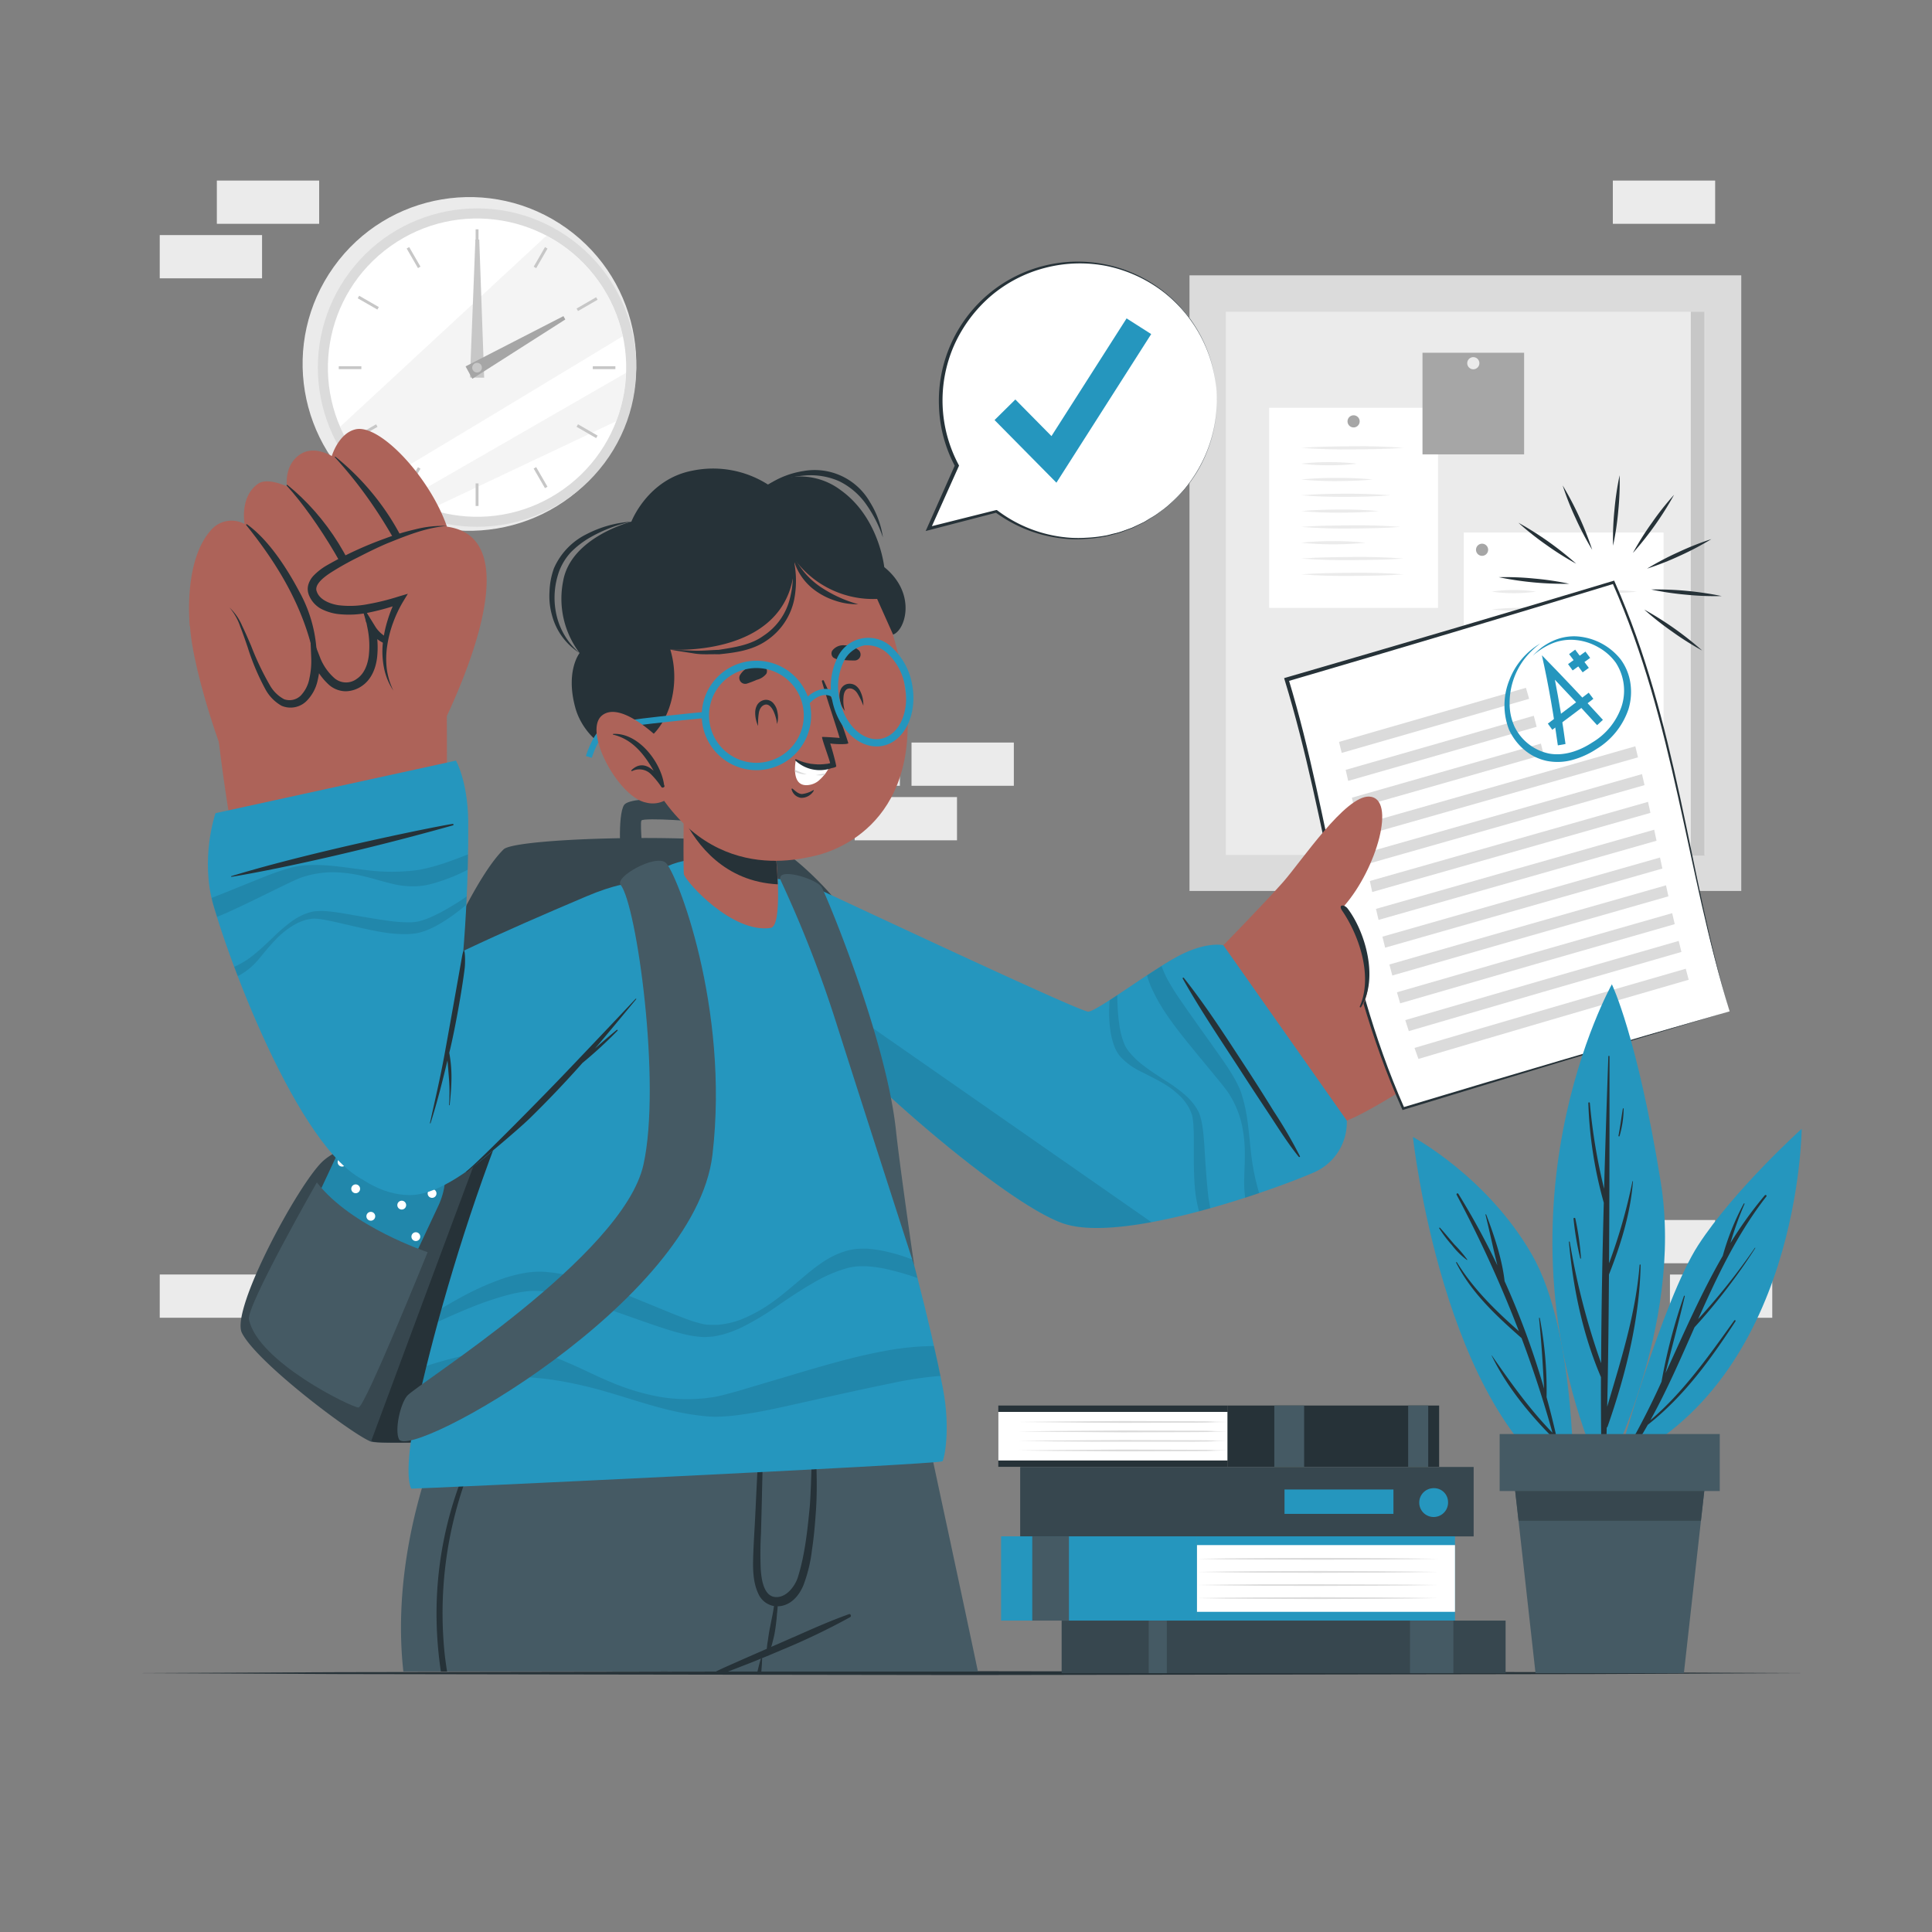 <svg xmlns="http://www.w3.org/2000/svg" viewBox="0 0 500 500"><rect x="0" y="0" width="500" height="500" fill="#808080" stroke="none"/><g id="freepik--background-complete--inject-459"><rect x="417.41" y="315.74" width="26.48" height="11.19" transform="translate(861.29 642.67) rotate(180)" style="fill:#ebebeb"></rect><rect x="432.18" y="329.85" width="26.48" height="11.19" transform="translate(890.84 670.89) rotate(180)" style="fill:#ebebeb"></rect><rect x="206.42" y="192.16" width="26.48" height="11.19" transform="translate(439.31 395.52) rotate(180)" style="fill:#ebebeb"></rect><rect x="221.19" y="206.27" width="26.48" height="11.19" transform="translate(468.86 423.74) rotate(180)" style="fill:#ebebeb"></rect><rect x="235.9" y="192.16" width="26.48" height="11.19" transform="translate(498.28 395.52) rotate(180)" style="fill:#ebebeb"></rect><rect x="41.34" y="329.85" width="26.48" height="11.19" transform="translate(109.16 670.88) rotate(180)" style="fill:#ebebeb"></rect><rect x="56.11" y="46.74" width="26.48" height="11.19" transform="translate(138.71 104.66) rotate(180)" style="fill:#ebebeb"></rect><rect x="41.34" y="60.85" width="26.48" height="11.19" transform="translate(109.16 132.88) rotate(180)" style="fill:#ebebeb"></rect><rect x="417.41" y="46.74" width="26.48" height="11.19" transform="translate(861.29 104.66) rotate(180)" style="fill:#ebebeb"></rect><rect x="307.84" y="71.26" width="142.8" height="159.32" style="fill:#dbdbdb"></rect><rect x="317.25" y="80.67" width="123.99" height="140.59" style="fill:#ebebeb"></rect><rect x="328.46" y="105.53" width="43.7" height="51.79" style="fill:#fff"></rect><path d="M351.88,109.05a1.57,1.57,0,1,1-1.57-1.57A1.57,1.57,0,0,1,351.88,109.05Z" style="fill:#a6a6a6"></path><path d="M336.78,115.9c4.42-.34,8.84-.36,13.25-.41s8.84.07,13.26.41c-4.42.34-8.84.36-13.26.41S341.2,116.24,336.78,115.9Z" style="fill:#ebebeb"></path><path d="M336.78,120a63.51,63.51,0,0,1,14.41,0,54.38,54.38,0,0,1-7.21.41A56.07,56.07,0,0,1,336.78,120Z" style="fill:#ebebeb"></path><path d="M336.78,124.09a91.54,91.54,0,0,1,9.21-.41,88.49,88.49,0,0,1,9.2.41c-3.07.32-6.13.39-9.2.41S339.85,124.41,336.78,124.09Z" style="fill:#ebebeb"></path><path d="M336.78,128.18c3.84-.32,7.68-.4,11.52-.41s7.68.09,11.52.41c-3.84.32-7.68.4-11.52.41S340.62,128.5,336.78,128.18Z" style="fill:#ebebeb"></path><path d="M336.78,132.27c3.33-.32,6.67-.39,10-.41s6.67.09,10,.41c-3.34.32-6.68.4-10,.41S340.11,132.59,336.78,132.27Z" style="fill:#ebebeb"></path><path d="M336.78,136.36c4.27-.34,8.54-.36,12.81-.41s8.54.07,12.81.41c-4.27.35-8.54.37-12.81.42S341.05,136.7,336.78,136.36Z" style="fill:#ebebeb"></path><path d="M336.78,140.46a73.87,73.87,0,0,1,8.27-.41,71.74,71.74,0,0,1,8.28.41,83.71,83.71,0,0,1-16.55,0Z" style="fill:#ebebeb"></path><path d="M336.78,144.55c4.42-.34,8.84-.36,13.25-.41s8.84.07,13.26.41c-4.42.34-8.84.36-13.26.41S341.2,144.89,336.78,144.55Z" style="fill:#ebebeb"></path><path d="M336.78,148.64c4.42-.34,8.84-.36,13.25-.41s8.84.07,13.26.41c-4.42.34-8.84.37-13.26.41S341.2,149,336.78,148.64Z" style="fill:#ebebeb"></path><rect x="378.82" y="137.82" width="51.71" height="61.28" style="fill:#fff"></rect><path d="M385.13,142.28a1.57,1.57,0,1,1-1.57-1.57A1.57,1.57,0,0,1,385.13,142.28Z" style="fill:#a6a6a6"></path><path d="M386.05,153.11a37,37,0,0,1,5.74-.42,35.65,35.65,0,0,1,5.73.42,40.32,40.32,0,0,1-11.47,0Z" style="fill:#ebebeb"></path><path d="M386.05,157.73a61.69,61.69,0,0,1,7.43-.42,59.54,59.54,0,0,1,7.42.42,67.44,67.44,0,0,1-14.85,0Z" style="fill:#ebebeb"></path><path d="M386.05,162.35a51.32,51.32,0,0,1,6.88-.41,49.54,49.54,0,0,1,6.88.41,57.93,57.93,0,0,1-13.76,0Z" style="fill:#ebebeb"></path><path d="M386.05,167a51.32,51.32,0,0,1,6.88-.41,49.54,49.54,0,0,1,6.88.41,57.93,57.93,0,0,1-13.76,0Z" style="fill:#ebebeb"></path><path d="M386.05,171.59a38.87,38.87,0,0,1,6-.41,37.65,37.65,0,0,1,6,.41,43.82,43.82,0,0,1-12,0Z" style="fill:#ebebeb"></path><path d="M386.05,176.21a63.26,63.26,0,0,1,7.65-.41,61.28,61.28,0,0,1,7.65.41,71.57,71.57,0,0,1-15.3,0Z" style="fill:#ebebeb"></path><path d="M386.05,180.83a48.84,48.84,0,0,1,12.63,0,48.84,48.84,0,0,1-12.63,0Z" style="fill:#ebebeb"></path><path d="M386.05,185.45a76.6,76.6,0,0,1,15.83,0,76.6,76.6,0,0,1-15.83,0Z" style="fill:#ebebeb"></path><path d="M386.05,190.07a76.6,76.6,0,0,1,15.83,0,76.6,76.6,0,0,1-15.83,0Z" style="fill:#ebebeb"></path><path d="M408.65,153.11a63.18,63.18,0,0,1,7.52-.42,61,61,0,0,1,7.51.42,69.08,69.08,0,0,1-15,0Z" style="fill:#ebebeb"></path><path d="M408.65,157.73a27.54,27.54,0,0,1,4.94-.42,26.51,26.51,0,0,1,4.94.42,30,30,0,0,1-9.88,0Z" style="fill:#ebebeb"></path><path d="M408.65,162.35a54.18,54.18,0,0,1,7.07-.41,52.39,52.39,0,0,1,7.07.41,61.16,61.16,0,0,1-14.14,0Z" style="fill:#ebebeb"></path><path d="M408.65,167a51.32,51.32,0,0,1,6.88-.41,49.63,49.63,0,0,1,6.88.41,57.93,57.93,0,0,1-13.76,0Z" style="fill:#ebebeb"></path><path d="M408.65,171.59a61.14,61.14,0,0,1,7.52-.41,59.07,59.07,0,0,1,7.51.41,69.08,69.08,0,0,1-15,0Z" style="fill:#ebebeb"></path><path d="M408.65,176.21a38.78,38.78,0,0,1,6-.41,37.45,37.45,0,0,1,6,.41,43.74,43.74,0,0,1-12,0Z" style="fill:#ebebeb"></path><path d="M408.65,180.83a61.16,61.16,0,0,1,14.14,0,61.16,61.16,0,0,1-14.14,0Z" style="fill:#ebebeb"></path><path d="M408.65,185.45a36.69,36.69,0,0,1,10.94,0,36.69,36.69,0,0,1-10.94,0Z" style="fill:#ebebeb"></path><path d="M408.65,190.07a33.75,33.75,0,0,1,10.49,0,33.75,33.75,0,0,1-10.49,0Z" style="fill:#ebebeb"></path><rect x="368.14" y="91.29" width="26.3" height="26.3" style="fill:#a6a6a6"></rect><path d="M382.86,94a1.57,1.57,0,1,1-1.57-1.57A1.57,1.57,0,0,1,382.86,94Z" style="fill:#ebebeb"></path><rect x="437.58" y="80.67" width="3.55" height="140.75" style="fill:#c7c7c7"></rect><circle cx="121.49" cy="94.19" r="43.18" transform="translate(-25.76 138.32) rotate(-54.47)" style="fill:#ebebeb"></circle><circle cx="123.47" cy="95.15" r="41.2" transform="translate(-26.74 136.82) rotate(-53.13)" style="fill:#dbdbdb"></circle><circle cx="123.46" cy="95.15" r="38.6" transform="translate(-32.3 89.24) rotate(-35.45)" style="fill:#fff"></circle><path d="M161.19,87c-17.58,10.65-46.47,28.12-62.61,37.7A38.64,38.64,0,0,1,88,110.47L141.43,61A38.62,38.62,0,0,1,161.19,87Z" style="fill:#ebebeb;opacity:0.5"></path><path d="M162,96.5A38.37,38.37,0,0,1,159.49,109l-48.15,22.77a39.48,39.48,0,0,1-6.08-2.61C119.81,120.79,146.38,105.5,162,96.5Z" style="fill:#ebebeb;opacity:0.5"></path><rect x="123.09" y="59.35" width="0.75" height="5.85" style="fill:#c7c7c7"></rect><rect x="106.66" y="63.75" width="0.75" height="5.85" transform="translate(-19 62.44) rotate(-30)" style="fill:#c7c7c7"></rect><rect x="94.62" y="75.79" width="0.75" height="5.85" transform="matrix(0.5, -0.87, 0.87, 0.5, -20.67, 121.62)" style="fill:#c7c7c7"></rect><rect x="87.67" y="94.78" width="5.85" height="0.75" style="fill:#c7c7c7"></rect><rect x="92.07" y="111.21" width="5.85" height="0.75" transform="translate(-43.08 62.48) rotate(-30.01)" style="fill:#c7c7c7"></rect><rect x="104.1" y="123.24" width="5.85" height="0.75" transform="translate(-53.53 154.57) rotate(-60.02)" style="fill:#c7c7c7"></rect><rect x="123.09" y="125.1" width="0.75" height="5.85" style="fill:#c7c7c7"></rect><rect x="139.53" y="120.69" width="0.75" height="5.85" transform="translate(-43.07 86.51) rotate(-30)" style="fill:#c7c7c7"></rect><rect x="151.56" y="108.66" width="0.75" height="5.85" transform="translate(-20.68 187.35) rotate(-59.99)" style="fill:#c7c7c7"></rect><rect x="153.41" y="94.78" width="5.85" height="0.75" style="fill:#c7c7c7"></rect><rect x="149.01" y="78.34" width="5.85" height="0.75" transform="translate(-19 86.57) rotate(-30.02)" style="fill:#c7c7c7"></rect><rect x="136.98" y="66.31" width="5.85" height="0.75" transform="translate(12.25 154.56) rotate(-60.03)" style="fill:#c7c7c7"></rect><polygon points="124.03 62 125.3 97.75 121.63 97.71 123.03 61.99 124.03 62" style="fill:#c7c7c7"></polygon><polygon points="146.3 82.68 122.24 98.03 120.49 94.82 145.82 81.81 146.3 82.68" style="fill:#a6a6a6"></polygon><path d="M124.71,95.15a1.25,1.25,0,1,1-1.25-1.25A1.24,1.24,0,0,1,124.71,95.15Z" style="fill:#c7c7c7"></path></g><g id="freepik--Table--inject-459"><polygon points="465.97 433 411.98 433.25 357.99 433.33 250 433.5 142.01 433.34 88.02 433.25 34.02 433 88.02 432.76 142.01 432.67 250 432.5 357.99 432.67 411.98 432.76 465.97 433" style="fill:#263238"></polygon></g><g id="freepik--Lines--inject-459"><path d="M417.46,141.23a73.77,73.77,0,0,1,.35-9.17,75.45,75.45,0,0,1,1.35-9.07,73.85,73.85,0,0,1-.35,9.17A75.45,75.45,0,0,1,417.46,141.23Z" style="fill:#263238"></path><path d="M412.06,142.28a74.81,74.81,0,0,1-4.27-8.12,73,73,0,0,1-3.37-8.53,83.55,83.55,0,0,1,7.64,16.65Z" style="fill:#263238"></path><path d="M407.92,145.89a75.64,75.64,0,0,1-7.76-4.89,72.91,72.91,0,0,1-7.19-5.71,84.33,84.33,0,0,1,14.95,10.6Z" style="fill:#263238"></path><path d="M406.13,151.08a83.73,83.73,0,0,1-18.24-1.7,73.61,73.61,0,0,1,9.16.35A75.61,75.61,0,0,1,406.13,151.08Z" style="fill:#263238"></path><path d="M425.52,157.75a84.73,84.73,0,0,1,15,10.6,72.35,72.35,0,0,1-7.76-4.89A75.33,75.33,0,0,1,425.52,157.75Z" style="fill:#263238"></path><path d="M427.31,152.56a83.9,83.9,0,0,1,18.25,1.7,73.7,73.7,0,0,1-9.17-.35A75.61,75.61,0,0,1,427.31,152.56Z" style="fill:#263238"></path><path d="M426.26,147.16a74.81,74.81,0,0,1,8.12-4.27,73,73,0,0,1,8.53-3.37,75.68,75.68,0,0,1-8.11,4.28A73.83,73.83,0,0,1,426.26,147.16Z" style="fill:#263238"></path><path d="M422.65,143a74,74,0,0,1,4.9-7.76,71.36,71.36,0,0,1,5.7-7.19,84.33,84.33,0,0,1-10.6,15Z" style="fill:#263238"></path></g><g id="freepik--Character--inject-459"><path d="M195,368.79c-1.11,1.41-94.48,5.6-98.92,4.32a3,3,0,0,1-.62-.26c-5.5-2.58-29.1-20.4-32.86-27.91-3-6,14.79-38.84,21-44.47,4.13-3.73,11.79-5.2,11.79-5.2s21.62-62.4,34.95-75.46c3.35-3.28,61.25-4.56,71.59.16,4.43,2,15.2,13,15.5,15v0C217.68,237.86,196.09,367.36,195,368.79Z" style="fill:#37474f"></path><path d="M195.64,368.79c-1.11,1.41-94.47,5.6-98.92,4.32a3.48,3.48,0,0,1-.62-.26c9-24.19,51-137.69,52.2-138.42s56.52-.4,69.77.56C218.35,237.86,196.76,367.36,195.64,368.79Z" style="fill:#263238"></path><path d="M161.35,224.41c-.93-.88-1.55-13.56.17-16.09,1.92-2.83,24.12-1.43,25.43,1s1.94,15.09,1.27,15.55-4.37.89-4.87.08-.47-11.29-.86-11.85-15.94-1.56-16.48-.76.77,11.4.15,11.86S162.26,225.27,161.35,224.41Z" style="fill:#37474f"></path><rect x="106.43" y="280.01" width="7.57" height="8.71" transform="translate(131.1 -19.9) rotate(25.11)" style="fill:#dbdbdb"></rect><rect x="101.29" y="285.28" width="12.34" height="9.94" transform="translate(133.34 -18.17) rotate(25.11)" style="fill:#c7c7c7"></rect><path d="M113.41,312.12,94.1,353.32,67.54,340.86l19.3-41.19c3.83-8.15,11.9-12,20-8.22S117.23,304,113.41,312.12Z" style="fill:#2596BE"></path><path d="M113.41,312.12,94.1,353.32,67.54,340.86l19.3-41.19c3.83-8.15,11.9-12,20-8.22S117.23,304,113.41,312.12Z" style="opacity:0.1"></path><path d="M104,293.86a1.14,1.14,0,1,1-2.07-1,1.14,1.14,0,0,1,2.07,1Z" style="fill:#fff"></path><path d="M112.85,309.35a1.14,1.14,0,1,1-.55-1.52A1.14,1.14,0,0,1,112.85,309.35Z" style="fill:#fff"></path><path d="M100.61,304.88a1.14,1.14,0,0,1-1.52.54,1.14,1.14,0,1,1,1-2.06A1.15,1.15,0,0,1,100.61,304.88Z" style="fill:#fff"></path><path d="M97,315.25a1.13,1.13,0,0,1-1.52.55,1.14,1.14,0,1,1,1.52-.55Z" style="fill:#fff"></path><path d="M81.46,320.57a1.13,1.13,0,0,1-1.52.55,1.14,1.14,0,1,1,1-2.06A1.12,1.12,0,0,1,81.46,320.57Z" style="fill:#fff"></path><path d="M84.74,310.89a1.14,1.14,0,0,1-2.07-1,1.14,1.14,0,1,1,2.07,1Z" style="fill:#fff"></path><path d="M89.57,301.26a1.14,1.14,0,0,1-2.07-1,1.14,1.14,0,1,1,2.07,1Z" style="fill:#fff"></path><path d="M96.85,297.4a1.14,1.14,0,1,1-.55-1.51A1.14,1.14,0,0,1,96.85,297.4Z" style="fill:#fff"></path><path d="M93.08,308.15a1.14,1.14,0,1,1-.55-1.52A1.14,1.14,0,0,1,93.08,308.15Z" style="fill:#fff"></path><path d="M108.44,301.73a1.14,1.14,0,1,1-.55-1.52A1.14,1.14,0,0,1,108.44,301.73Z" style="fill:#fff"></path><path d="M105,312.37a1.14,1.14,0,1,1-.55-1.52A1.14,1.14,0,0,1,105,312.37Z" style="fill:#fff"></path><path d="M89.12,318a1.14,1.14,0,1,1-.55-1.52A1.14,1.14,0,0,1,89.12,318Z" style="fill:#fff"></path><path d="M96.44,331.44a1.14,1.14,0,1,1-.55-1.52A1.14,1.14,0,0,1,96.44,331.44Z" style="fill:#fff"></path><path d="M92.63,339.15a1.14,1.14,0,1,1-.55-1.52A1.14,1.14,0,0,1,92.63,339.15Z" style="fill:#fff"></path><path d="M85.82,326.69a1.14,1.14,0,0,1-1.52.55,1.14,1.14,0,1,1,1.52-.55Z" style="fill:#fff"></path><path d="M75.09,336.46a1.14,1.14,0,0,1-2.07-1,1.14,1.14,0,1,1,2.07,1Z" style="fill:#fff"></path><path d="M93.36,324.54a1.14,1.14,0,1,1-.55-1.52A1.14,1.14,0,0,1,93.36,324.54Z" style="fill:#fff"></path><path d="M89.55,333a1.14,1.14,0,1,1-.55-1.52A1.14,1.14,0,0,1,89.55,333Z" style="fill:#fff"></path><path d="M85.62,341.39a1.14,1.14,0,1,1-.55-1.52A1.14,1.14,0,0,1,85.62,341.39Z" style="fill:#fff"></path><path d="M89.07,347.74a1.15,1.15,0,0,1-1.52.55,1.14,1.14,0,0,1,1-2.07A1.15,1.15,0,0,1,89.07,347.74Z" style="fill:#fff"></path><path d="M78.66,328.51a1.14,1.14,0,0,1-2.07-1,1.14,1.14,0,1,1,2.07,1Z" style="fill:#fff"></path><path d="M82.09,334.66a1.14,1.14,0,1,1-.55-1.52A1.14,1.14,0,0,1,82.09,334.66Z" style="fill:#fff"></path><path d="M95.81,346.17a1.14,1.14,0,1,1-.55-1.52A1.15,1.15,0,0,1,95.81,346.17Z" style="fill:#fff"></path><path d="M78.51,342.89a1.14,1.14,0,1,1-.55-1.52A1.14,1.14,0,0,1,78.51,342.89Z" style="fill:#fff"></path><path d="M103.7,329.74a1.14,1.14,0,1,1-.55-1.52A1.14,1.14,0,0,1,103.7,329.74Z" style="fill:#fff"></path><path d="M99.9,337.86a1.14,1.14,0,1,1-.55-1.52A1.14,1.14,0,0,1,99.9,337.86Z" style="fill:#fff"></path><path d="M100.63,323.06a1.14,1.14,0,1,1-.55-1.52A1.14,1.14,0,0,1,100.63,323.06Z" style="fill:#fff"></path><path d="M108.65,320.53a1.14,1.14,0,1,1-.55-1.52A1.14,1.14,0,0,1,108.65,320.53Z" style="fill:#fff"></path><path d="M64.43,341.45c2.24,11,26.68,22.86,28.35,22.81s17.89-40.2,17.89-40.2S90.9,317.56,82,306C82,306,63.73,338,64.43,341.45Z" style="fill:#455a64"></path><path d="M253.09,432.6H158.5c-5.76-22-11.05-41.41-14.42-53.67-2.12-7.71-3.48-12.6-3.74-13.52a1.66,1.66,0,0,0-.05-.16h98.37l3,13.79c1.19,5.58,2.7,12.62,4.44,20.67.14.7.3,1.41.45,2.15C248.53,411.08,250.76,421.53,253.09,432.6Z" style="fill:#455a64"></path><path d="M172.84,432.6h-1.78Q163.8,405.85,156.89,379l-.38-1.51c-.09-.41.52-.6.64-.19.17.57.34,1.13.5,1.7C162.87,396.82,167.89,414.7,172.84,432.6Z" style="fill:#263238"></path><path d="M231,365.41a94.13,94.13,0,0,1-3.36,13.79c-1.1,3.58-2.43,7.45-3.93,11.44-.32.91-.68,1.79-1,2.69-4.77,12.15-11,24.53-17.44,30.41h-.05a16,16,0,0,1-2.46,1.93l-5.48,3.39a.18.18,0,0,1,0,.08h0c0,.33-.25,1.52-.56,3.44H104.39c-2.36-21.38,2.56-41.38,6.85-53.92a111.79,111.79,0,0,1,5.36-13.27Z" style="fill:#455a64"></path><path d="M220,418.53a176.88,176.88,0,0,1-17.9,8.56c-1.63.7-3.26,1.39-4.92,2.06h0c-.1,0-.2.09-.3.12q-2.14.89-4.29,1.71c-1.4.54-2.79,1.1-4.21,1.62h-3.12c2.15-1.08,4.4-2,6.59-3q4.56-2,9.15-4c1.39-.6,2.78-1.21,4.16-1.83h.05c4.77-2.12,9.52-4.24,14.43-6C220.13,417.53,220.45,418.27,220,418.53Z" style="fill:#263238"></path><path d="M197.23,429.22c0,.72-.06,1.91-.2,3.38h-1c.32-1.38.61-2.51.89-3.33a.47.47,0,0,1,0-.09c.05-.13.23-.14.27,0h0S197.23,429.19,197.23,429.22Z" style="fill:#263238"></path><path d="M125.53,371.16c-1.25,2.5-2.38,5-3.43,7.62a102.7,102.7,0,0,0-7,49.46c.17,1.46.38,2.91.6,4.36H114.1A102.64,102.64,0,0,1,113,419.85a97.21,97.21,0,0,1,8.06-41.09c1.18-2.69,2.49-5.33,3.92-7.9A.31.31,0,0,1,125.53,371.16Z" style="fill:#263238"></path><path d="M194.91,403.48c.09-3.56.34-7.11.52-10.66.41-8.38.74-16.81,1.52-25.16a.26.26,0,0,1,.52,0c.1,6.48-.15,13-.28,19.47-.07,3.24-.16,6.49-.25,9.73a92.86,92.86,0,0,0-.06,9.29c.17,2.34.68,6.88,3.73,7.16,2.88.27,5.15-2.83,5.87-5.1,1.82-5.78,2.47-12,3.06-18,.35-3.55.76-18,.57-21.62,0-.23.34-.22.36,0,.2,3.66.7,7.3.82,11s.13,7.32-.1,11c-.23,3.5-.52,7-1.05,10.49a37.82,37.82,0,0,1-2.25,9.27c-1.06,2.46-2.88,4.72-5.64,5.26a7.33,7.33,0,0,1-1,.1c0,.75-.14,1.51-.19,2.25-.08,1.18-.23,2.34-.39,3.51a26.32,26.32,0,0,1-.71,3.4,12.75,12.75,0,0,1-1.2,3.24.18.18,0,0,1-.33-.09,15.69,15.69,0,0,1,.28-3.35c.16-1.14.32-2.3.55-3.42s.44-2.23.67-3.34c.15-.74.25-1.51.39-2.26a5.47,5.47,0,0,1-4.07-3.21C194.94,409.67,194.84,406.44,194.91,403.48Z" style="fill:#263238"></path><path d="M193.21,242.7c11.93,14.95,58.71,68,84.71,72.95C295.43,319,351.68,290.37,364,280c5-4.24-23.13-46.21-30-44.52-7.44,1.83-47.92,28.74-53.18,28.43S234.13,240.31,209,230C193.9,223.76,186.49,234.29,193.21,242.7Z" style="fill:#ad6359"></path><path d="M348.55,290c10.82-4.17,43.63-27.18,49.08-33.16s19.89-24.29,15.73-28.93-8.8.39-8.8.39,5.47-9.45.27-13c-4.15-2.83-11.08,3.9-11.08,3.9s5.45-10.67-.16-13.52c-5.11-2.6-10.74,6.54-10.74,6.54s3.65-9.39-1.75-10.94c-6.5-1.88-12.83,14.37-19.34,20.52-1.48,1.39-45.15,22.82-45.15,22.82Z" style="fill:#ad6359"></path><path d="M382.61,211.75c-6,11.69-8.8,16.35-19,23.83-.2.14,0,.47.2.34,10.62-6.42,14.36-11.71,19.36-24C383.44,211.35,382.89,211.21,382.61,211.75Z" style="fill:#263238"></path><path d="M393.63,219.2c-5.95,12-10.5,16.51-20.57,25.12-.15.12,0,.38.2.27,10.59-7.63,16.43-12.54,20.8-25.29C394.26,218.73,393.9,218.66,393.63,219.2Z" style="fill:#263238"></path><path d="M404.06,228.73c-6.6,11.18-11.21,16.68-22.07,23.78a.24.24,0,0,0,.24.42c11.77-6.17,17.59-13,22.15-24C404.69,228.22,404.47,228,404.06,228.73Z" style="fill:#263238"></path><path d="M447.63,261.74c-28.71,8.38-57,16.77-84.5,25.15-16.47-37-18.9-74-30.18-111,28.75-8.39,57-16.77,84.61-25.16C434,187.72,436.38,224.73,447.63,261.74Z" style="fill:#fff"></path><path d="M447.63,261.74q-21.47,6.38-42.54,12.74t-41.83,12.71l-.28.09-.14-.3c-16.54-37-19-74-30.37-111-.05-.16-.09-.32-.14-.48l.47-.14c28.75-8.34,57-16.68,84.61-25l.33-.1.15.34c8.2,18.55,12.87,37.1,16.9,55.65S442.09,243.25,447.63,261.74Zm0,0c-5.71-18.51-9.21-37-13.35-55.54s-8.82-36.93-17-55.39l.47.24c-27.57,8.43-55.86,16.87-84.61,25.3l.33-.62c11.23,37,13.6,74.05,30,111.07l-.41-.21q20.64-6.22,41.79-12.44T447.63,261.74Z" style="fill:#263238"></path><path d="M346.54,192q24.33-7,48.37-14c.28.95.56,1.9.83,2.85q-24.09,7-48.51,14C347,193.94,346.77,193,346.54,192Z" style="fill:#dbdbdb"></path><path d="M348.26,199.24q24.45-7,48.68-14l.75,2.85q-24.26,7-48.78,14C348.7,201.14,348.48,200.19,348.26,199.24Z" style="fill:#dbdbdb"></path><path d="M349.88,206.44q24.54-7,48.91-14c.23,1,.47,1.9.69,2.85q-24.39,7-49,14C350.3,208.34,350.09,207.39,349.88,206.44Z" style="fill:#dbdbdb"></path><path d="M351.44,213.63q36-10.24,71.78-20.49l.69,2.86c-23.84,6.82-47.85,13.65-71.86,20.48C351.84,215.53,351.64,214.58,351.44,213.63Z" style="fill:#dbdbdb"></path><path d="M353,220.83q36-10.25,71.95-20.49c.22.95.44,1.9.65,2.85q-35.91,10.25-72,20.49C353.37,222.73,353.17,221.78,353,220.83Z" style="fill:#dbdbdb"></path><path d="M354.51,228l72-20.48c.21,1,.42,1.9.62,2.85-24,6.83-48,13.65-72,20.48C354.92,229.92,354.72,229,354.51,228Z" style="fill:#dbdbdb"></path><path d="M356.1,235.22q35.89-10.25,72-20.49c.21,1,.41,1.9.61,2.85q-36,10.24-71.94,20.49C356.53,237.12,356.31,236.17,356.1,235.22Z" style="fill:#dbdbdb"></path><path d="M357.77,242.41c23.83-6.83,47.83-13.65,71.84-20.48.21.95.41,1.9.61,2.85q-36,10.25-71.75,20.48C358.23,244.31,358,243.36,357.77,242.41Z" style="fill:#dbdbdb"></path><path d="M359.57,249.61q35.55-10.25,71.59-20.49c.21.95.41,1.9.62,2.85q-35.94,10.25-71.45,20.49C360.07,251.51,359.82,250.56,359.57,249.61Z" style="fill:#dbdbdb"></path><path d="M361.53,256.8q35.28-10.23,71.23-20.48c.22,1,.43,1.9.66,2.85-23.88,6.83-47.62,13.66-71.06,20.49C362.08,258.7,361.8,257.75,361.53,256.8Z" style="fill:#dbdbdb"></path><path d="M363.68,264q35-10.24,70.77-20.49c.23,1,.46,1.9.7,2.85q-35.64,10.25-70.55,20.49C364.29,265.9,364,265,363.68,264Z" style="fill:#dbdbdb"></path><path d="M366.07,271.2q34.62-10.24,70.2-20.49c.25.95.5,1.9.76,2.85q-35.4,10.24-69.94,20.49Z" style="fill:#dbdbdb"></path><path d="M403.17,192.9c-1.07-7.77-2.38-15.54-4.13-23.31,5.47,5.57,10.7,11.14,15.79,16.71l-1.5,1.37c-3.56-3.92-7.19-7.84-10.93-11.76,1.09,5.55,2,11.09,2.75,16.64Z" style="fill:#2596BE"></path><path d="M401.74,188.86l-1.16-1.59q5.34-4,10.58-8l1.2,1.59Q407.11,184.88,401.74,188.86Z" style="fill:#2596BE"></path><path d="M398.62,166.54a21.06,21.06,0,0,0-4.33,4.31,18.83,18.83,0,0,0-3.6,11.45,14.19,14.19,0,0,0,1.28,5.77A12.84,12.84,0,0,0,400.8,195c3.82.75,7.91-.62,11.33-2.88a17.39,17.39,0,0,0,7.5-9.2,13.23,13.23,0,0,0-1.46-11.41,13.85,13.85,0,0,0-4.53-4,14.43,14.43,0,0,0-5.82-1.87,12.83,12.83,0,0,0-6,.83,17.78,17.78,0,0,0-5.15,3.25,21.46,21.46,0,0,1,2.26-2.11A16.08,16.08,0,0,1,401.6,166a13.2,13.2,0,0,1,6.21-1.32,15.81,15.81,0,0,1,11.64,6,13.67,13.67,0,0,1,2.51,6.22,15.35,15.35,0,0,1-.51,6.63,19.27,19.27,0,0,1-8.29,10.32,21.77,21.77,0,0,1-6.12,2.79,14.48,14.48,0,0,1-6.7.29,13.23,13.23,0,0,1-5.88-2.9,15,15,0,0,1-3.92-5.18,17.46,17.46,0,0,1,.07-12.82A18.65,18.65,0,0,1,398.62,166.54Z" style="fill:#2596BE"></path><path d="M409.59,174q-1.72-2.36-3.51-4.71l1.57-1.16q1.8,2.35,3.54,4.71Z" style="fill:#2596BE"></path><path d="M407,173.51l-1.19-1.64,4.5-3.24c.41.55.81,1.1,1.22,1.64Z" style="fill:#2596BE"></path><path d="M316.61,244.63s10.63-10.89,15.41-16.3,16.2-22.58,22.4-22.17c7,.46,1.94,18.55-6.53,28.27,0,0,11.25,17.94,3.56,27.67-1.67,2.1-13.79,8.76-16.8,8.14Z" style="fill:#ad6359"></path><path d="M347.38,235.73c4.63,6.82,7.85,17.21,4.53,24.74a.19.19,0,0,0,.33.18c4.65-7.59,1-19.65-3.46-25.5C347.91,234,346.18,234,347.38,235.73Z" style="fill:#263238"></path><path d="M316.61,244.63,348.55,290a14.12,14.12,0,0,1-8.77,13.53c-9.53,4.17-48.95,18.39-64.56,13.12S215.08,273,195.87,247.49s9.18-20.44,14.59-18,68.92,32.37,71.18,32.32,17-11.26,24-14.74S316.61,244.63,316.61,244.63Z" style="fill:#2596BE"></path><path d="M298,316.3c-9,1.65-17.33,2.19-22.76.35-15.62-5.28-60.15-43.64-79.36-69.17-1.22-1.61-2.24-3.11-3.1-4.47Z" style="opacity:0.1"></path><path d="M336.11,299.37c-2.93-3.59-5.37-7.58-7.92-11.42s-5-7.58-7.47-11.4c-5-7.69-10.17-15.33-14.64-23.31a.17.17,0,0,1,.28-.18c5.77,7.27,10.8,15.13,15.86,22.86q3.81,5.81,7.45,11.72a120.12,120.12,0,0,1,6.75,11.59C336.51,299.42,336.23,299.52,336.11,299.37Z" style="fill:#263238"></path><g style="opacity:0.1"><path d="M325.87,308.77,322.26,310a27,27,0,0,1-.27-4c0-2.53.2-5,.17-7.41a35.89,35.89,0,0,0-.7-7.18,24.86,24.86,0,0,0-2.41-6.64c-.27-.52-.58-1-.87-1.5s-.62-.92-.95-1.38c-.71-.91-1.45-1.85-2.22-2.77l-4.6-5.59c-1.56-1.88-3.1-3.77-4.62-5.7s-3-3.93-4.37-6a43.16,43.16,0,0,1-3.67-6.76,24.18,24.18,0,0,1-.9-2.64c1.29-.85,2.56-1.67,3.76-2.43a30.08,30.08,0,0,0,1.37,3.16,60.41,60.41,0,0,0,3.65,5.86c2.68,3.9,5.5,7.83,8.33,11.8,1.41,2,2.86,4,4.18,6.07.66,1.05,1.32,2.11,1.91,3.26.29.58.58,1.15.84,1.79s.45,1.22.63,1.84c1.48,4.92,1.7,9.88,2.27,14.73A58.64,58.64,0,0,0,325.87,308.77Z"></path><path d="M313.25,312.68c-1,.28-1.94.55-2.93.81-1.2-4.14-1.27-8.22-1.36-12.25l0-6.24c0-1,0-2.05-.08-3.06a19.13,19.13,0,0,0-.29-2.92,3.35,3.35,0,0,0-.17-.64l-.25-.68-.3-.66c-.11-.22-.24-.43-.35-.65a13.25,13.25,0,0,0-1.8-2.39,22.28,22.28,0,0,0-4.85-3.73c-.89-.54-1.81-1-2.74-1.49l-2.81-1.43a17.55,17.55,0,0,1-5.35-3.86,9.53,9.53,0,0,1-1-1.45c-.15-.26-.28-.54-.41-.81l-.31-.8a19.94,19.94,0,0,1-.81-3.24,32.53,32.53,0,0,1-.38-6.44c0-.63.06-1.26.11-1.89l2-1.32c0,1.07,0,2.13.09,3.19a41.9,41.9,0,0,0,.68,6,20.57,20.57,0,0,0,.78,2.8l.26.66c.1.19.17.39.28.59a9.2,9.2,0,0,0,.71,1.13,21.66,21.66,0,0,0,4.24,4.06c1.63,1.25,3.4,2.38,5.15,3.53a41.55,41.55,0,0,1,5.15,3.7,16.85,16.85,0,0,1,2.27,2.35,15.11,15.11,0,0,1,.95,1.37l.41.73a6.65,6.65,0,0,1,.35.83,17.09,17.09,0,0,1,.73,3.24c.17,1.06.26,2.12.35,3.17.17,2.1.27,4.18.41,6.24s.29,4.12.49,6.14A40.35,40.35,0,0,0,313.25,312.68Z"></path></g><path d="M106.46,385.26c.1.13,136.57-6.25,137.46-7.09.41-.39,2.18-8.16.09-18.95-6.27-32.35-25.06-98.43-41.63-126.39-4.14-7-22.8-17.29-36.34-4.07-27.45,26.8-49,95-57.49,132.46C104.39,379.53,105.9,384.48,106.46,385.26Z" style="fill:#2596BE"></path><g style="opacity:0.1"><path d="M243.4,356.13c-.41,0-.82,0-1.22.06A97,97,0,0,0,230.64,358c-7.85,1.6-15.84,3.4-23.89,5.19-4,.89-8.06,1.83-12.21,2.51-2.08.33-4.17.66-6.34.82-1.1.07-2.18.15-3.36.13s-2.18-.11-3.27-.24c-8.65-.93-16.52-3.86-24.47-6.17s-16.15-3.89-23.45-3.86c-1.8,0-3.74.15-5.69.33s-3.9.47-5.87.76c-3.93.63-7.9,1.42-11.86,2.28l-1.43.32c.48-2.1,1-4.3,1.57-6.57a98.83,98.83,0,0,1,10.46-2.83q3.12-.68,6.34-1.08c1.08-.13,2.16-.24,3.25-.3a25.63,25.63,0,0,1,3.4,0,37,37,0,0,1,12.78,3.22c3.94,1.64,7.62,3.58,11.42,5.15a60.09,60.09,0,0,0,11.66,3.64,42.22,42.22,0,0,0,11.95.63c1-.07,2-.22,2.91-.35s1.83-.37,2.77-.59c1.9-.51,3.84-1,5.77-1.62l11.77-3.49c3.94-1.19,7.92-2.35,11.93-3.44s8.09-2.06,12.26-2.83a72.16,72.16,0,0,1,12.67-1.26C242.33,351.07,242.89,353.68,243.4,356.13Z"></path><path d="M237.45,330.76a69,69,0,0,0-8.5-2.42,33.31,33.31,0,0,0-4.88-.64l-1.19,0c-.37,0-.73,0-1.1.05a18,18,0,0,0-2.24.36,36.82,36.82,0,0,0-9.12,3.93c-3,1.72-6,3.72-8.9,5.71a71.13,71.13,0,0,1-9.17,5.58,29.82,29.82,0,0,1-5.15,2,25.51,25.51,0,0,1-2.76.58L183,346a11.16,11.16,0,0,1-1.53,0,28.36,28.36,0,0,1-5.53-1c-1.76-.44-3.47-1-5.16-1.55-3.39-1.12-6.7-2.33-10-3.48s-6.61-2.27-9.89-3.29a66.41,66.41,0,0,0-9.76-2.4,18.27,18.27,0,0,0-4.67-.1,34.1,34.1,0,0,0-4.85.91,80.24,80.24,0,0,0-9.74,3.28q-4.29,1.74-8.54,3.72c.31-1.15.63-2.31,1-3.49q3-1.83,6.09-3.46a70,70,0,0,1,10-4.34,37.91,37.91,0,0,1,5.46-1.37,21.83,21.83,0,0,1,5.87-.22c7.6.76,14.29,3.44,20.87,6.07l9.76,4c1.61.67,3.23,1.3,4.83,1.91a33.59,33.59,0,0,0,4.73,1.47,8.63,8.63,0,0,0,1.12.16l1.22.05,1.23,0c.42,0,.83-.08,1.24-.12a22.47,22.47,0,0,0,4.91-1.22,38.49,38.49,0,0,0,9-5.1c1.41-1,2.75-2.17,4.12-3.28l4.08-3.45c2.77-2.26,5.75-4.56,9.55-5.78a15.11,15.11,0,0,1,2.94-.66c.51-.07,1-.08,1.54-.11l1.45,0a33,33,0,0,1,5.58.88,46.22,46.22,0,0,1,6.34,2Z"></path></g><path d="M151.71,232c-44.55,18.89-79.14,35.34-74.12,52.46,2,6.72,13.6,24.85,28.54,24.83,11.74,0,32.67-18.84,56.52-51.79C175,240.45,179.84,220.06,151.71,232Z" style="fill:#2596BE"></path><path d="M159.61,266.54c-1.9,1.57-3.79,3.18-5.64,4.82l1.19-1.38c3.19-3.78,6.34-7.59,9.49-11.4.06-.08-.07-.18-.14-.1-6,6.38-12,12.7-18.07,19.06s-21.9,22.47-25.75,25.63c-.08.07,0,.2.1.14,3.48-2.72,13.25-10.9,16.37-13.95q7.07-6.92,13.59-14.28a113.86,113.86,0,0,0,9.07-8.34C159.93,266.63,159.74,266.43,159.61,266.54Z" style="fill:#263238"></path><path d="M93.52,298.93c-19.48-8-32.1-67.09-36.88-106.86-.91-7.57,58.93-14.86,59-6.71C115.88,231.88,114.86,307.67,93.52,298.93Z" style="fill:#ad6359"></path><path d="M49.12,161.07c.35,12.69,11.22,44.46,16.23,49.65s43-13,45.09-20,3.89-48.62-4.48-58.5S48.75,147.93,49.12,161.07Z" style="fill:#ad6359"></path><path d="M115.79,150c-3.32,5.85-8.31-1.41-8.31-1.41s4.67,12.18-1.08,16.89c-5.56,4.52-11.29-4.46-11.7-5.1.24.65,4.24,12-2,16.09-6.52,4.29-10.72-5.71-11-6.36,0,.69.37,9.71-5.11,11.77-9.41,3.54-10.89-19.52-17.22-24.64,0,0-9.89,4.6-10.24,4.82,0,0-1.85-16.76,5.52-24.92a7,7,0,0,1,8.66-1.52s-1.37-7,3.46-10.41c2.48-1.75,7.49.68,7.49.68s-.87-5.65,3.61-8.42c3.58-2.22,8,.56,8,.56s1.68-5.81,6.07-6.9C100.81,108.9,122.88,137.44,115.79,150Z" style="fill:#ad6359"></path><path d="M86.66,118.33a.1.1,0,0,1,.13-.14c9.55,7.61,17.71,18.9,21,30.73.11.39-.48.74-.68.33C101.39,137.7,95.39,127.9,86.66,118.33Z" style="fill:#263238"></path><path d="M74.18,125.67c-.09-.1.08-.26.2-.17,9.8,7.9,18.64,20.87,20.82,35,.08.48-.34,1-.47.44C92.57,151.64,82.08,134.25,74.18,125.67Z" style="fill:#263238"></path><path d="M81.5,171.12c-2.62-13.43-9.28-24.67-17.78-35.23-.11-.14.1-.28.22-.19,5.57,4,10.28,11.33,13.47,17.32A36.12,36.12,0,0,1,82,171C82,171.28,81.55,171.41,81.5,171.12Z" style="fill:#263238"></path><path d="M107.48,148.56a40.87,40.87,0,0,1,1.36,7.39,13.7,13.7,0,0,1-1,7.13,4.5,4.5,0,0,1-2.37,2.22,6.59,6.59,0,0,1-3.31.39,8,8,0,0,1-5.26-3.9l-2.9-4.69,1.1,5.41a22.69,22.69,0,0,1,.33,7.3c-.31,2.37-1.25,4.65-3.06,5.85a4.62,4.62,0,0,1-5.8-.14,13.89,13.89,0,0,1-3.9-5.79l-2.39-6.08.26,6.5a20.84,20.84,0,0,1-.46,5.39,8.74,8.74,0,0,1-2.27,4.5,4.16,4.16,0,0,1-4.28.92,9.2,9.2,0,0,1-3.67-3.59A72.23,72.23,0,0,1,65,167.17c-.75-1.76-1.51-3.52-2.35-5.25a13.75,13.75,0,0,0-3.28-4.71,14.73,14.73,0,0,1,2.79,4.92c.7,1.77,1.32,3.58,1.94,5.39a61.13,61.13,0,0,0,4.49,10.68,10.84,10.84,0,0,0,4.27,4.45,5.89,5.89,0,0,0,6.36-1.12,10.67,10.67,0,0,0,3-5.51,23.21,23.21,0,0,0,.6-6l-2.12.42a16,16,0,0,0,4.55,6.89,6.68,6.68,0,0,0,4.24,1.57,7.61,7.61,0,0,0,4.24-1.42c2.53-1.76,3.57-4.75,3.87-7.4a24.34,24.34,0,0,0-.49-8l-1.81.73a9.61,9.61,0,0,0,6.76,4.48,8.08,8.08,0,0,0,4.07-.69,5.89,5.89,0,0,0,2.9-3c1.1-2.55.87-5.23.52-7.73A33.92,33.92,0,0,0,107.48,148.56Z" style="fill:#263238"></path><path d="M111.62,193.4s30.86-56.5,2-57.25c-7-.18-34.81,11.1-32.8,16.73,2.6,7.28,15,5.05,22.64,2.41,0,0-9.13,16.08.17,25.78A36.8,36.8,0,0,1,111.62,193.4Z" style="fill:#ad6359"></path><path d="M115.62,136.12a28.12,28.12,0,0,0-8.16.88,60.25,60.25,0,0,0-7.89,2.39,94.85,94.85,0,0,0-15,6.93A15.69,15.69,0,0,0,81.13,149a5.71,5.71,0,0,0-1.28,2.14,4,4,0,0,0-.21,1.37,4.37,4.37,0,0,0,.25,1.34A7,7,0,0,0,83,157.51a13.07,13.07,0,0,0,4.28,1.38,25.07,25.07,0,0,0,8.49-.43,56.91,56.91,0,0,0,8-2.27l-1.13-1.39a33.45,33.45,0,0,0-2.37,5.86,30.65,30.65,0,0,0-1.23,6.14,21.82,21.82,0,0,0,.38,6.25,16.37,16.37,0,0,0,2.39,5.69,18.26,18.26,0,0,1-1.73-5.81,22.26,22.26,0,0,1,.16-6,29.69,29.69,0,0,1,1.5-5.79,32.37,32.37,0,0,1,2.54-5.38l1.27-2.09-2.4.71a60.85,60.85,0,0,1-7.77,1.94,24.29,24.29,0,0,1-7.77.31c-2.43-.37-4.93-1.51-5.61-3.5-.76-1.7,1.55-3.61,3.7-5a74.64,74.64,0,0,1,7-3.92c2.41-1.24,4.84-2.44,7.32-3.51C105.08,138.67,110.17,136.55,115.62,136.12Z" style="fill:#263238"></path><path d="M118,196.85l-62.23,13.6s-4.1,11.8-.48,24.05c6.87,23.24,27.36,73.13,43.89,72,17.9-1.25,22.25-63.61,22-94.15C121,202,118,196.85,118,196.85Z" style="fill:#2596BE"></path><g style="opacity:0.1"><path d="M121.11,221.12c0,1.31,0,2.66-.09,4-1.5.75-3,1.46-4.62,2.07-1.17.46-2.37.88-3.59,1.24-.62.18-1.24.36-1.87.5a17.19,17.19,0,0,1-2,.35,22,22,0,0,1-7.77-.64c-2.45-.57-4.79-1.35-7.16-1.89a35.46,35.46,0,0,0-7.14-1,25,25,0,0,0-7,.79c-.56.14-1.13.32-1.66.49s-1,.39-1.56.61c-1.05.48-2.13,1-3.21,1.51l-6.51,3.18c-2.18,1.07-4.39,2.14-6.62,3.16-1.35.64-2.73,1.23-4.13,1.8-.31-1-.6-1.93-.87-2.84-.21-.69-.39-1.38-.53-2.07,3.41-1.34,6.86-2.74,10.32-4.15,2.27-.9,4.52-1.85,6.88-2.65,1.18-.39,2.36-.79,3.61-1.09.63-.15,1.26-.3,2-.4s1.28-.15,1.92-.18c5.14-.3,10,.64,14.86,1.21a50.76,50.76,0,0,0,14.05,0c1-.18,2.16-.45,3.28-.75s2.23-.65,3.35-1C117,222.69,119.07,221.93,121.11,221.12Z"></path><path d="M120.77,232c0,.72-.06,1.44-.1,2.17-.82.69-1.65,1.36-2.51,2a42.82,42.82,0,0,1-5.38,3.5,23.22,23.22,0,0,1-3,1.33,13.36,13.36,0,0,1-3.4.7c-4.51.29-8.66-.62-12.76-1.51l-6.08-1.4c-1-.23-2-.44-3-.64a20.37,20.37,0,0,0-2.9-.4,4.8,4.8,0,0,0-.66,0l-.72.09-.72.14c-.23,0-.47.13-.71.19A13.22,13.22,0,0,0,76,239.43a22.09,22.09,0,0,0-4.76,3.85c-.73.74-1.4,1.53-2.09,2.31l-2,2.41a17.34,17.34,0,0,1-5,4.3,4.51,4.51,0,0,1-.63.29c-.31-.81-.61-1.61-.91-2.41.15-.06.31-.11.46-.18A21.82,21.82,0,0,0,66,246.82c1.6-1.3,3.11-2.75,4.63-4.19a41.66,41.66,0,0,1,4.81-4.15,17.36,17.36,0,0,1,2.8-1.66c.51-.23,1-.42,1.56-.6l.81-.23c.28-.06.61-.12.89-.15a17.45,17.45,0,0,1,3.32,0c1.07.09,2.12.24,3.16.4,2.08.33,4.13.71,6.17,1.06s4.07.68,6.08.95a39.11,39.11,0,0,0,5.92.45,10.93,10.93,0,0,0,2.74-.4,20,20,0,0,0,2.73-1,46.12,46.12,0,0,0,5.36-2.86Q118.9,233.31,120.77,232Z"></path></g><path d="M117.23,213.6c-30.78,8.64-53,12.65-57.33,13.32a.09.09,0,0,1,0-.18c21.39-6.56,55.23-13.34,57.31-13.51A.19.19,0,0,1,117.23,213.6Z" style="fill:#263238"></path><path d="M120.26,250.6c-.73,5.83-2.39,15.08-3.73,20.8-.09.36-.18.72-.26,1.08a34.11,34.11,0,0,1,.57,6.22c0,2.44-.21,4.85-.46,7.27,0,.1-.17.09-.16,0a48.47,48.47,0,0,0-.06-7.23c-.11-1.43-.23-2.87-.35-4.31-1.31,5.46-2.69,10.92-4.39,16.27,0,.1-.18,0-.15-.06,1.28-5.81,2.65-11.61,3.72-17.46s3.52-19.58,4.54-25.39C120.34,243.18,120.49,248.77,120.26,250.6Z" style="fill:#263238"></path><path d="M177,226.31c.73,2.13,12.52,15.28,22.44,13.84,3.24-.48,1.43-18.23,1.43-18.23l.17-1.34,2.32-18.78-26.23-13.27S176.69,225.4,177,226.31Z" style="fill:#ad6359"></path><path d="M203.34,201.81,201,220.57l-.16,1.35s.32,3.22.45,6.94c-13.78-.69-21-10.29-24.4-17.07.06-10.65.21-23.26.21-23.26Z" style="fill:#263238"></path><path d="M232.59,169.8c9.58,39.38-12.93,49.56-21.43,51.62-7.71,1.86-34.2,7.23-47.79-30.95s1.69-55.08,19.1-60.28S223,130.41,232.59,169.8Z" style="fill:#ad6359"></path><path d="M221.28,170.93a26.11,26.11,0,0,1-2.8-.11,4.5,4.5,0,0,1-2.83-.65,1.44,1.44,0,0,1-.29-1.74,3.54,3.54,0,0,1,3.33-1.41,5.23,5.23,0,0,1,3.56,1.27A1.54,1.54,0,0,1,221.28,170.93Z" style="fill:#263238"></path><path d="M193.26,176.93a27.72,27.72,0,0,0,2.61-1,4.5,4.5,0,0,0,2.45-1.55,1.43,1.43,0,0,0-.3-1.74,3.56,3.56,0,0,0-3.61-.23,5.26,5.26,0,0,0-2.94,2.38A1.54,1.54,0,0,0,193.26,176.93Z" style="fill:#263238"></path><path d="M205.12,204.13c.73.57,1.48,1.38,2.48,1.36a7.3,7.3,0,0,0,2.88-1,.1.1,0,0,1,.13.13,3.71,3.71,0,0,1-3.32,1.86,2.92,2.92,0,0,1-2.42-2.19C204.81,204.13,205,204,205.12,204.13Z" style="fill:#263238"></path><path d="M215.06,197.58a11.36,11.36,0,0,1-3.39,4.62,5.06,5.06,0,0,1-2.92,1c-2.31.06-2.93-1.9-3-3.7a11.84,11.84,0,0,1,.23-2.86A14.64,14.64,0,0,0,215.06,197.58Z" style="fill:#fff"></path><path d="M213.68,200.13c-.11.15-.23.32-.36.47a9.44,9.44,0,0,1-2.19,0C212,200.44,212.85,200.29,213.68,200.13Z" style="fill:#dbdbdb"></path><path d="M208.81,200.41a7.24,7.24,0,0,1-1.67-.18,8,8,0,0,1-1.39-.5c0-.06,0-.14,0-.2s0-.2,0-.3A26,26,0,0,0,208.81,200.41Z" style="fill:#dbdbdb"></path><path d="M214.87,192.4s1.23,4,1.55,5.89c0,.18-.42.34-1.06.48,0,0-.05,0-.08,0a9.25,9.25,0,0,1-9.42-1.93.2.2,0,0,1,.24-.32,13.91,13.91,0,0,0,8.73,1c0-.55-2.36-6.8-2.05-6.8,1.31,0,3.65.19,4.52.26-.75-2.6-3.23-9.87-4.58-14.61-.08-.29.37-.47.48-.2a130.61,130.61,0,0,1,6.34,16.12C219.67,192.75,215.69,192.59,214.87,192.4Z" style="fill:#263238"></path><path d="M195.45,184.3a3.93,3.93,0,0,1,.59-2,2.82,2.82,0,0,1,1.9-1.17,2.51,2.51,0,0,1,2.12.77,4.48,4.48,0,0,1,1,1.77,10.19,10.19,0,0,1,.24,1.2,5.6,5.6,0,0,1-.22,2.51,8.28,8.28,0,0,0-.34-1.81,11.81,11.81,0,0,0-.57-1.55c-.49-1-1.23-1.83-2.08-1.67s-1.46.92-1.68,2a18.29,18.29,0,0,0-.22,3.52A8.13,8.13,0,0,1,195.45,184.3Z" style="fill:#263238"></path><path d="M222.69,179a3.84,3.84,0,0,0-1.29-1.6,2.79,2.79,0,0,0-2.2-.37,2.48,2.48,0,0,0-1.67,1.51,4.28,4.28,0,0,0-.25,2,8,8,0,0,0,.23,1.2,5.32,5.32,0,0,0,1.15,2.24,7.69,7.69,0,0,1-.37-1.8,10.3,10.3,0,0,1,0-1.66c.06-1.13.44-2.15,1.29-2.32s1.7.29,2.32,1.25a18.36,18.36,0,0,1,1.53,3.18A7.85,7.85,0,0,0,222.69,179Z" style="fill:#263238"></path><path d="M159.47,194c12.05.13,17.47-14.55,14-25.89,0,0,32.16,2.34,32.17-23.36A25.18,25.18,0,0,0,227,155l4.13,9.23c3.22-1.14,6.15-10.64-2.29-17.47,0,0-1.3-12.73-11.17-19.84a17.47,17.47,0,0,0-18.92-1.52,26.44,26.44,0,0,0-19.52-3.6C167.61,124,163.4,135,163.4,135s-15.63,4-17.65,15.34A23.32,23.32,0,0,0,150,169s-3.7,4.65-1.12,14.11C150.5,189.14,155.86,194,159.47,194Z" style="fill:#263238"></path><path d="M204.78,142.54a29.85,29.85,0,0,1,.44,6.25,25.12,25.12,0,0,1-.8,6.12,16.19,16.19,0,0,1-6.84,9.63c-3.31,2.41-7.55,3-11.59,3.64-2.07.06-4.15.27-6.24.21s-4.18-.22-6.3-.26c2.07.37,4.16.66,6.26,1s4.23.13,6.37.2c4.2-.42,8.62-1,12.31-3.55a16.93,16.93,0,0,0,7.14-10.6A25.46,25.46,0,0,0,204.78,142.54Z" style="fill:#263238"></path><path d="M163.4,135a29.46,29.46,0,0,0-11.61,3.25,17.79,17.79,0,0,0-8.43,8.82,19.48,19.48,0,0,0-1.15,6.09,18.09,18.09,0,0,0,.66,6.12A16.53,16.53,0,0,0,150,169a18.13,18.13,0,0,1-6-9.91,20.25,20.25,0,0,1,.76-11.39,15.27,15.27,0,0,1,3-4.8,23.54,23.54,0,0,1,4.57-3.58A37.61,37.61,0,0,1,163.4,135Z" style="fill:#263238"></path><path d="M198.79,125.44a30.14,30.14,0,0,1,9.27-2.36,18.26,18.26,0,0,1,9.12,1.46,18.53,18.53,0,0,1,7,6,33,33,0,0,1,4.32,8.55,23.84,23.84,0,0,0-3.38-9.18,16.47,16.47,0,0,0-17.22-8A22.77,22.77,0,0,0,198.79,125.44Z" style="fill:#263238"></path><path d="M222.11,156.37a33.36,33.36,0,0,1-10-4.64,20.37,20.37,0,0,1-4-3.68,24.53,24.53,0,0,1-3-4.69,13.56,13.56,0,0,0,2,5.36,14.83,14.83,0,0,0,4,4.21,18.49,18.49,0,0,0,5.19,2.57A17.08,17.08,0,0,0,222.11,156.37Z" style="fill:#263238"></path><path d="M196.76,199.28a14.16,14.16,0,1,1,12.45-18.57h0a14.19,14.19,0,0,1-9,17.89A14.54,14.54,0,0,1,196.76,199.28Zm-1.85-26.36a12.57,12.57,0,0,0-3,.59,12.26,12.26,0,1,0,3-.59Z" style="fill:#2596BE"></path><path d="M227.42,193.16c-5.41.38-10.69-4.81-12.07-12.07a17,17,0,0,1,1.1-10.28,8.82,8.82,0,0,1,14.84-2.8,16.92,16.92,0,0,1,4.77,9.16c1.45,7.67-2,14.79-7.72,15.87A7.24,7.24,0,0,1,227.42,193.16ZM224.14,167c-.24,0-.47,0-.71.09a7.57,7.57,0,0,0-5.27,4.54,15,15,0,0,0-.95,9.12c1.26,6.64,6.08,11.33,10.78,10.44s7.47-7,6.21-13.65a15,15,0,0,0-4.21-8.15A7.79,7.79,0,0,0,224.14,167Z" style="fill:#2596BE"></path><path d="M209.18,182.38l-1.24-1c1.5-1.83,5.23-4.61,8.68-2.09l-1,1.28C212.59,178.3,209.32,182.22,209.18,182.38Z" style="fill:#2596BE"></path><path d="M153.16,196.12l-1.53-.46c.22-.71,2.18-7,5.57-8.23,3.18-1.14,24.56-3.14,25.47-3.23l.15,1.59c-6.13.57-22.62,2.25-25.07,3.14C155.51,189.75,153.68,194.4,153.16,196.12Z" style="fill:#2596BE"></path><path d="M171.73,192.28s-10.66-11.16-15.85-7.18,4.15,21.11,11.19,22.57a6.85,6.85,0,0,0,8.52-5Z" style="fill:#ad6359"></path><path d="M158.68,189.94a.1.1,0,0,0,0,.19c5,1.17,8.08,5.13,10.49,9.36-1.65-1.52-3.69-2.18-5.75-.17-.11.11,0,.28.17.23a4.23,4.23,0,0,1,4.81.75,20.47,20.47,0,0,1,2.76,3.38c.28.38,1,0,.77-.41l-.06-.11C171.07,197.19,165.17,189.56,158.68,189.94Z" style="fill:#263238"></path><path d="M160.62,229c-1.64-2,8.91-8,11.65-5.74s16.61,37.44,12.11,75.61S106,378.17,103.25,372.46c-1.14-2.4.32-9.09,2.12-11.23,2.53-3,55.88-36.12,61.15-59.79C171.2,280.39,164.78,234.2,160.62,229Z" style="fill:#455a64"></path><path d="M202.21,228.2c-2.22-4.21,9.21-.82,10.46,1.45s16.53,38.74,19.17,62.58c1,9.55,4.75,35.26,4.75,35.26S225.43,293,216.23,264.12A304.78,304.78,0,0,0,202.21,228.2Z" style="fill:#455a64"></path></g><g id="freepik--Plant--inject-459"><path d="M418.51,378.76s11.7-42.21,21-56.54,26.76-30.08,26.76-30.08S465.9,357.21,418.51,378.76Z" style="fill:#2596BE"></path><path d="M419.35,378A201,201,0,0,0,430,357.59a143.81,143.81,0,0,1,5.81-22.2c.05-.13.24-.06.21.08-1.55,6.66-3.36,13.27-5,19.92,4.72-10.27,9.21-20.67,14.83-30.38a64.92,64.92,0,0,1,5.43-13.51c.06-.12.26-.06.2.07a87.7,87.7,0,0,0-3.65,10.14,101.54,101.54,0,0,1,8.89-12.35c.21-.24.62,0,.41.29-7.52,9.65-12.71,20.62-17.65,31.73a169.11,169.11,0,0,0,14.68-18.44c0-.06.14,0,.1.07a151.08,151.08,0,0,1-15.72,20.49c-3.6,8.14-7.14,16.31-11.43,24.06,8.58-7.29,15.18-16.72,21.71-25.82a.19.19,0,0,1,.32.22c-6.54,10-13.3,19.39-22.7,26.78a102.66,102.66,0,0,1-6.28,9.86A.5.5,0,0,1,419.35,378Z" style="fill:#263238"></path><path d="M414.88,382.56s21-38.92,14.92-76.65-12.65-51.17-12.65-51.17S384.1,313.43,414.88,382.56Z" style="fill:#2596BE"></path><path d="M406.25,321.38a184.9,184.9,0,0,0,8.12,31.42c.06-13.85.32-27.69.69-41.54a107.59,107.59,0,0,1-4-25.79c0-.25.37-.24.39,0a148.05,148.05,0,0,0,3.69,22.19q.48-17.13,1.1-34.26a.15.15,0,0,1,.3,0c0,17.84,0,35.68-.12,53.53a142.35,142.35,0,0,0,6.06-21.2.07.07,0,0,1,.13,0c-.64,8.33-3.16,16.39-6.21,24.12-.08,11.41-.2,22.81-.46,34.22,3.56-12.13,7.36-23.87,8.39-36.69a.13.13,0,1,1,.26,0c-.27,14.13-3.9,28.47-8.53,41.76a.87.87,0,0,1-.24.34q-.15,6.24-.36,12.5a.46.46,0,0,1-.92,0q-.26-12.79-.21-25.58c-4.72-11-7.24-23.19-8.29-35C406.06,321.29,406.24,321.27,406.25,321.38Z" style="fill:#263238"></path><path d="M407.69,315.36a71.29,71.29,0,0,1,1.47,10.28c0,.12-.17.13-.2,0a73.61,73.61,0,0,1-1.73-10.25C407.2,315.15,407.64,315.1,407.69,315.36Z" style="fill:#263238"></path><path d="M420,286.91c0-.12.2-.08.2,0a26.17,26.17,0,0,1-1.06,7.09c-.05.19-.32.1-.28-.08C419.31,291.61,419.59,289.26,420,286.91Z" style="fill:#263238"></path><path d="M407.22,385.54s.85-40.63-10.74-60.82-30.82-30.48-30.82-30.48S373.41,365.85,407.22,385.54Z" style="fill:#2596BE"></path><path d="M386.09,350.8c4.87,7.05,9.72,13.85,15.69,20q-3.48-12.46-8-24.5c-6.5-5.73-12.94-11.67-16.93-19.51-.06-.12.12-.23.19-.11,4.29,6.94,10,12.5,16.05,17.84a316.09,316.09,0,0,0-16.13-35.33.26.26,0,0,1,.44-.26,194.61,194.61,0,0,1,10.12,18.55c-1.09-4.35-2-8.79-3.07-13.1a.09.09,0,0,1,.18-.05c2.06,5.43,4.1,11.43,4.76,17.23a207.91,207.91,0,0,1,10.21,27.8c-.3-6.09-.68-12.15-1.3-18.23,0-.11.18-.14.2,0a99.59,99.59,0,0,1,1.75,20.46c1.67,6.05,3.08,12.18,4.21,18.35,0,.17-.21.24-.25.07-.63-2.59-1.32-5.15-2-7.71,0,0-.09,0-.13,0-6.22-6.27-12.12-13.4-16-21.39C386,350.79,386.06,350.76,386.09,350.8Z" style="fill:#263238"></path><path d="M372.66,317.74c1.29,1.4,2.47,2.88,3.72,4.32a33.59,33.59,0,0,1,3.34,3.92c0,.06,0,.13-.09.09a19.4,19.4,0,0,1-3.86-3.82,32.72,32.72,0,0,1-3.3-4.37C372.4,317.77,372.57,317.64,372.66,317.74Z" style="fill:#263238"></path><path d="M441.66,380.58l-1.46,13L435.79,433h-38.4L393,393.6l-1.47-13h50.14Z" style="fill:#455a64"></path><path d="M441.66,380.58l-1.46,13H393l-1.47-13h50.14Z" style="fill:#37474f"></path><rect x="388.11" y="371.14" width="56.96" height="14.75" transform="translate(833.18 757.02) rotate(180)" style="fill:#455a64"></rect></g><g id="freepik--Books--inject-459"><rect x="274.75" y="419.41" width="114.9" height="13.6" style="fill:#37474f"></rect><rect x="297.29" y="419.41" width="4.68" height="13.6" style="fill:#455a64"></rect><rect x="364.9" y="419.41" width="11.23" height="13.6" style="fill:#455a64"></rect><rect x="264.02" y="379.65" width="117.36" height="17.97" style="fill:#37474f"></rect><rect x="332.43" y="385.48" width="28.19" height="6.31" style="fill:#2596BE"></rect><path d="M374.75,388.63a3.73,3.73,0,1,1-3.72-3.49A3.61,3.61,0,0,1,374.75,388.63Z" style="fill:#2596BE"></path><rect x="258.36" y="363.75" width="59.29" height="15.86" style="fill:#263238"></rect><rect x="317.65" y="363.75" width="54.8" height="15.86" style="fill:#263238"></rect><rect x="258.36" y="365.4" width="59.29" height="12.57" style="fill:#fff"></rect><path d="M263.52,368q9.32-.12,18.64-.18l8.43-.06,18.63.06c6.21,0,2.22.09,8.43.18-6.21.09-2.22.15-8.43.19l-18.63.05-8.43-.05Q272.84,368.11,263.52,368Z" style="fill:#dbdbdb"></path><path d="M263.52,370.45q9.32-.13,18.64-.18l8.43-.06,18.63.05c6.21,0,2.22.1,8.43.19-6.21.09-2.22.15-8.43.18l-18.63.06-8.43-.06Q272.84,370.59,263.52,370.45Z" style="fill:#dbdbdb"></path><path d="M263.52,372.91q9.32-.12,18.64-.18l8.43-.05,18.63.05c6.21,0,2.22.1,8.43.18-6.21.09-2.22.16-8.43.19l-18.63,0-8.43,0Q272.84,373.05,263.52,372.91Z" style="fill:#dbdbdb"></path><path d="M263.52,375.38q9.32-.13,18.64-.18l8.43-.06,18.63.06c6.21,0,2.22.09,8.43.18-6.21.09-2.22.15-8.43.18l-18.63.06-8.43-.06Q272.84,375.52,263.52,375.38Z" style="fill:#dbdbdb"></path><rect x="329.79" y="363.75" width="7.72" height="15.86" style="fill:#455a64"></rect><rect x="364.43" y="363.75" width="5.19" height="15.86" style="fill:#455a64"></rect><rect x="309.77" y="397.61" width="66.77" height="21.8" transform="translate(686.32 817.01) rotate(180)" style="fill:#2596BE"></rect><rect x="259.07" y="397.61" width="50.7" height="21.8" transform="translate(568.85 817.01) rotate(180)" style="fill:#2596BE"></rect><rect x="309.77" y="399.87" width="66.77" height="17.27" transform="translate(686.32 817.01) rotate(180)" style="fill:#fff"></rect><path d="M372.22,413.59q-7.8.14-15.61.18l-15.61.06-15.61-.06q-7.81,0-15.62-.18,7.82-.13,15.62-.18l15.61-.06,15.61.06Q364.42,413.46,372.22,413.59Z" style="fill:#dbdbdb"></path><path d="M372.22,410.2q-7.8.14-15.61.18l-15.61.06-15.61-.05q-7.81-.06-15.62-.19,7.82-.13,15.62-.18L341,410l15.61.06Q364.42,410.07,372.22,410.2Z" style="fill:#dbdbdb"></path><path d="M372.22,406.81q-7.8.13-15.61.19l-15.61.05L325.39,407q-7.81-.06-15.62-.19,7.82-.13,15.62-.18l15.61-.06,15.61.06Q364.42,406.68,372.22,406.81Z" style="fill:#dbdbdb"></path><path d="M372.22,403.42q-7.8.13-15.61.19l-15.61.05-15.61-.05q-7.81,0-15.62-.19,7.82-.14,15.62-.18l15.61-.06,15.61.06C361.82,403.27,367,403.34,372.22,403.42Z" style="fill:#dbdbdb"></path><rect x="267.15" y="397.61" width="9.49" height="21.8" style="fill:#455a64"></rect></g><g id="freepik--speech-bubble--inject-459"><path d="M314.92,103.66a35.72,35.72,0,0,1-57,28.68l-17.5,4.47,7.29-16.3a35.73,35.73,0,1,1,67.23-16.85Z" style="fill:#fff"></path><path d="M314.92,103.66a36,36,0,0,1-5.3,18.75,41.91,41.91,0,0,1-2.84,4,39.63,39.63,0,0,1-3.42,3.56,24,24,0,0,1-1.86,1.62l-2,1.49c-.66.49-1.39.88-2.09,1.33l-1.05.65c-.36.2-.74.37-1.1.55-.75.36-1.48.74-2.23,1.08l-2.32.87a17.52,17.52,0,0,1-2.37.72c-.8.19-1.58.46-2.4.58a33.9,33.9,0,0,1-4.92.6,31.59,31.59,0,0,1-5,0,36.49,36.49,0,0,1-9.67-2.14,36.86,36.86,0,0,1-8.73-4.72l.3.06-17.48,4.54-.88.23.37-.83,7.25-16.32v.43A35.39,35.39,0,0,1,243,105a36.06,36.06,0,0,1,12.94-29,35.84,35.84,0,0,1,14.49-7.28,36,36,0,0,1,44.48,34.89Zm0,0A35.84,35.84,0,0,0,301.1,75.57a36.23,36.23,0,0,0-14.55-6.7,35.77,35.77,0,0,0-16,.43,35.25,35.25,0,0,0-14.14,7.32,36.71,36.71,0,0,0-9.49,12.76,35.37,35.37,0,0,0,1.17,30.9l.11.21-.09.22L240.8,137l-.51-.61L257.82,132l.16,0,.14.1a35.23,35.23,0,0,0,18,7,30.84,30.84,0,0,0,4.9.07,36.26,36.26,0,0,0,4.87-.53c.81-.11,1.59-.38,2.39-.56a16.29,16.29,0,0,0,2.36-.68l2.31-.83,2.22-1.05c.37-.18.75-.34,1.11-.54l1-.63c.69-.43,1.43-.81,2.09-1.29l2-1.47a23.29,23.29,0,0,0,1.86-1.61,40.76,40.76,0,0,0,3.42-3.53,40.39,40.39,0,0,0,2.85-4A36,36,0,0,0,314.92,103.66Z" style="fill:#263238"></path><polygon points="273.4 124.92 257.39 108.71 262.77 103.39 272.12 112.86 291.56 82.4 297.93 86.46 273.4 124.92" style="fill:#2596BE"></polygon></g></svg>